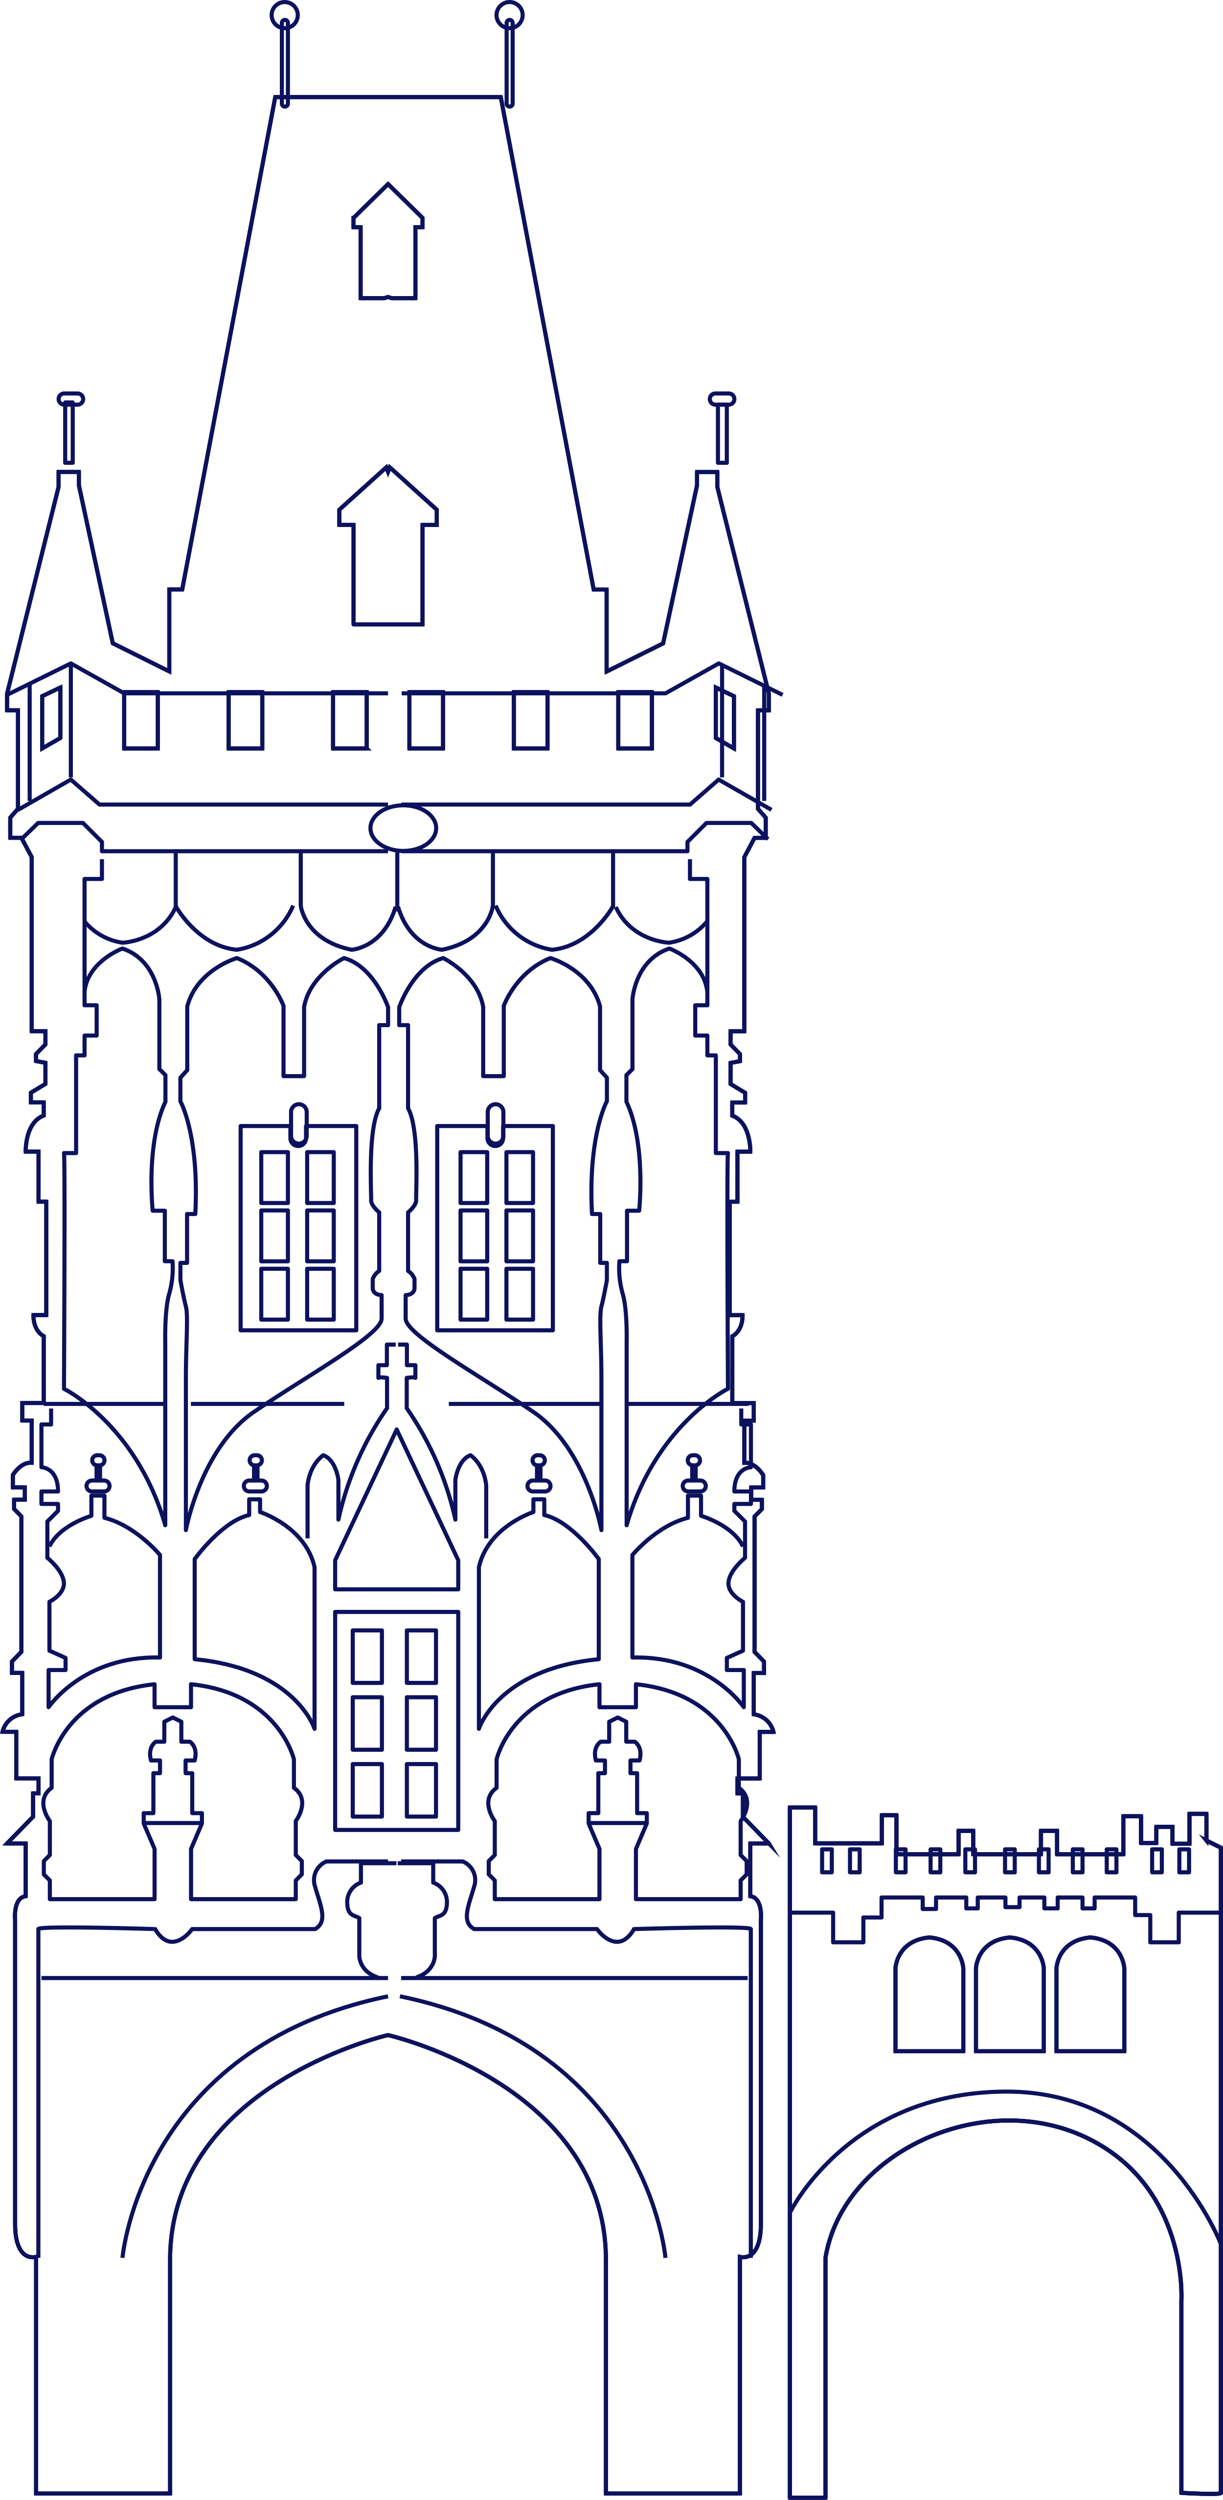 <svg xmlns="http://www.w3.org/2000/svg" width="340.988" height="696.785" viewBox="0 0 340.988 696.785">
  <g id="c" transform="translate(0.706 0.57)">
    <g id="Group_64" data-name="Group 64" transform="translate(0 0)">
      <path id="Path_163" data-name="Path 163" d="M116.124,9.2V1.779H111.4V10.1h-4.727V5.373h-4.5v4.5H97.9V2.437H92.95V13.012H74.492V6.506H70v6.506H51.1V6.506H47.042v6.506H29.692V2.156H25.647V9.979H7.03V0H0V192.37H9.905V125.53c4.727-29.034,43.2-47.261,72.238-33.761s27,45.689,27,45.689v53.56s11.026.67,11.026,0V11.209l-4.057-2.023ZM48.333,67.937h-18.9V44.812s.3-7.761,9.455-8.6c9.15.841,9.455,8.6,9.455,8.6V67.937Zm22.443,0h-18.9V44.812s.3-7.761,9.455-8.6c9.15.841,9.455,8.6,9.455,8.6V67.937Zm22.443,0h-18.9V44.812s.3-7.761,9.455-8.6c9.15.841,9.455,8.6,9.455,8.6V67.937Z" transform="translate(219.532 503.251)" fill="none" stroke="#0c125d" stroke-miterlimit="10" stroke-width="1.139"/>
      <path id="Path_164" data-name="Path 164" d="M116.124,9.2V1.779H111.4V10.1h-4.727V5.373h-4.5v4.5H97.9V2.437H92.95V13.012H74.492V6.506H70v6.506H51.1V6.506H47.042v6.506H29.692V2.156H25.647V9.979H7.03V0H0V192.37H9.905V125.53c4.727-29.034,43.2-47.261,72.238-33.761s27,45.689,27,45.689v53.56s11.026.67,11.026,0V11.209l-4.057-2.023ZM48.333,67.937h-18.9V44.812s.3-7.761,9.455-8.6c9.15.841,9.455,8.6,9.455,8.6V67.937Zm22.443,0h-18.9V44.812s.3-7.761,9.455-8.6c9.15.841,9.455,8.6,9.455,8.6V67.937Zm22.443,0h-18.9V44.812s.3-7.761,9.455-8.6c9.15.841,9.455,8.6,9.455,8.6V67.937Z" transform="translate(219.532 503.251)" fill="none" stroke="#0c125d" stroke-linejoin="round" stroke-width="1.139"/>
      <path id="Path_165" data-name="Path 165" d="M213.692,486.8l-7.262-7.443v-6.519h-1.523v-4.171h6.214V455.683h3.826a6.485,6.485,0,0,0-5.495-4.9V439.273h2.863v-3.185l-2.632-2.7V395.65l2.035-2.086v-2.573h-2.985v-3.434h3.351v-3.434s-2.144-3.672-5.263-3.434V368.925h2.632v-4.9H203.47v-18.62s2.863-1.224,2.863-5.882h-3.582V307.918H204.9V293.956h3.582s.244-8.093-5.02-10.041v-3.672h3.582v-2.7l-4.057-2.448v-5.882l2.632-.487v-1.961l-2.632-2.7V260.4h3.826V211.881l2.863-5.4h3.107v-5.632l-2.157-2.448v-27.45h3.046v-4.621L199.29,108.663v-4.146h-5.653v3.7l-9.455,44.06-15.754,7.843V137.274h-3.606L138.92,0H76.039L50.1,137.249H46.493v22.842L30.74,152.248l-9.455-44.06v-3.7H15.632v4.146L1.267,166.31v4.621H4.313v27.45l-2.157,2.448v5.632H5.263l2.875,5.4v48.518h3.826v3.672l-2.632,2.7V268.7l2.632.487v5.882L7.9,277.521v2.7h3.582v3.672c-5.263,1.961-5.02,10.041-5.02,10.041h3.582v13.962H12.2V339.5H8.614c0,4.658,2.875,5.882,2.875,5.882V364H5.507v4.9H8.139v11.764c-3.107-.25-5.263,3.434-5.263,3.434v3.434H6.226v3.434h-3v2.573l2.035,2.086v37.74l-2.632,2.7v3.185H5.495v11.514A6.465,6.465,0,0,0,0,455.658H3.826v12.988h6.214v4.171H8.516v6.519l-7.262,7.443h5.2v14.7c-3.582.487-2.948,6.619-2.948,6.619v84.685c0,11.077,5.848,9.229,5.848,9.229v65.965H46.713v-65.04c0-48.905,60.761-62.742,60.761-62.742s60.761,13.837,60.761,62.742v65.04H205.59V602.011s5.848,1.848,5.848-9.229V508.1s.646-6.119-2.948-6.619v-14.7h5.19ZM16.119,178.649l-5.068,2.922V167l5.068-2.423ZM43.3,181.571H33.92v-15.7H43.3v15.7Zm29.119,0H63.039v-15.7h9.382v15.7ZM97.873,33.682l9.613-9.429,9.613,9.429v2.585h-1.986V56.049h-6.677l-.963-.337-.963.337H99.834V36.267H97.848V33.682Zm3.667,147.89H92.158v-15.7h9.382v15.7ZM97.873,146.99V119.266H93.9V115.02l13.11-11.827.475,1.274.475-1.274,13.11,11.827v4.246H117.1V146.99H97.86Zm24.952,34.581h-9.382v-15.7h9.382v15.7Zm29.119,0h-9.382v-15.7h9.382v15.7Zm29.119,0h-9.382v-15.7h9.382v15.7Zm17.8-17L203.933,167v14.574l-5.068-2.922Z" transform="translate(0 26.488)" fill="none" stroke="#0c125d" stroke-miterlimit="10" stroke-width="1.139"/>
      <path id="Path_166" data-name="Path 166" d="M6.835,1.56a1.555,1.555,0,0,1-1.56,1.56H1.56A1.555,1.555,0,0,1,0,1.56H0A1.555,1.555,0,0,1,1.56,0H5.276a1.555,1.555,0,0,1,1.56,1.56Z" transform="translate(15.644 109.106)" fill="none" stroke="#0c125d" stroke-linejoin="round" stroke-width="1.139"/>
      <path id="Path_167" data-name="Path 167" d="M1.681,23.32a.842.842,0,0,1-.841.841h0A.842.842,0,0,1,0,23.32V.841A.842.842,0,0,1,.841,0h0a.842.842,0,0,1,.841.841Z" transform="translate(77.885 4.983)" fill="none" stroke="#0c125d" stroke-linejoin="round" stroke-width="1.139"/>
      <path id="Path_168" data-name="Path 168" d="M7.286,3.643A3.645,3.645,0,0,1,3.643,7.286h0A3.645,3.645,0,0,1,0,3.643H0A3.645,3.645,0,0,1,3.643,0h0A3.645,3.645,0,0,1,7.286,3.643Z" transform="translate(75.034)" fill="none" stroke="#0c125d" stroke-linejoin="round" stroke-width="1.139"/>
      <path id="Path_169" data-name="Path 169" d="M0,8.772,17.776,0,32.653,8.346h73.566" transform="translate(1.267 184.342)" fill="none" stroke="#0c125d" stroke-linejoin="round" stroke-width="1.139"/>
      <line id="Line_28" data-name="Line 28" y1="32.36" transform="translate(7.566 190.309)" fill="none" stroke="#0c125d" stroke-linejoin="round" stroke-width="1.139"/>
      <line id="Line_29" data-name="Line 29" y2="31.617" transform="translate(19.043 184.496)" fill="none" stroke="#0c125d" stroke-linejoin="round" stroke-width="1.139"/>
      <path id="Path_170" data-name="Path 170" d="M103.172,6.969H22.723L14.73,0,0,8.443" transform="translate(4.313 216.725)" fill="none" stroke="#0c125d" stroke-linejoin="round" stroke-width="1.139"/>
      <path id="Path_171" data-name="Path 171" d="M102.222,7.883H22.455V5.3L17.155,0H4.666L0,4.532" transform="translate(5.263 228.813)" fill="none" stroke="#0c125d" stroke-linejoin="round" stroke-width="1.139"/>
      <path id="Path_172" data-name="Path 172" d="M10.61,0V5.519H5.761V40.73H9.136v8.443H5.761v5.519H3.4V81.924H.022c.341,0,0,65.707,0,65.707s20.14,9.905,28.242,38.026V134.57s-.231-9,1.121-13.5a26.194,26.194,0,0,0,.9-9H28.142V97.994H24.767S22.745,79.426,28.313,67.62V60.188l-1.694-1.681V39.1s-.67-10.978-10.3-14.182c0,0-9.735,3.546-10.576,12.147" transform="translate(17.108 238.909)" fill="none" stroke="#0c125d" stroke-linejoin="round" stroke-width="1.139"/>
      <path id="Path_173" data-name="Path 173" d="M0,0V14.791s1.011,9.625,14.182,12.318c0,0,8.833-.512,12.269-11.977" transform="translate(83.147 237.053)" fill="none" stroke="#0c125d" stroke-linejoin="round" stroke-width="1.139"/>
      <path id="Path_174" data-name="Path 174" d="M0,0V14.962S6.08,26.1,17.045,27.109A20.58,20.58,0,0,0,32.738,14.791" transform="translate(48.297 237.053)" fill="none" stroke="#0c125d" stroke-linejoin="round" stroke-width="1.139"/>
      <path id="Path_175" data-name="Path 175" d="M0,4.045A17.057,17.057,0,0,0,10.576,9.954S21.041,9.613,25.428,0" transform="translate(22.869 252.243)" fill="none" stroke="#0c125d" stroke-linejoin="round" stroke-width="1.139"/>
      <path id="Path_176" data-name="Path 176" d="M57.9,13.67S54.072,2.364,45.628,0c0,0-9.613,4.727-11.136,13.67V32.909H28.754V13.329S25.428,3.874,15.754,0c0,0-11.136,3.2-13.841,13.5V31.227L0,33.347v6.567s5.324,9.479,4.155,31.422H1.864V84.958H.012v4.837s.841,4.727,1.523,7.31,0,10.576,0,19.8v42.534S5.7,136.593,20.554,126.468s35.552-21.492,35.552-25.988v-6.53s-2.473,0-2.473-2.022V89.454a4.521,4.521,0,0,1,1.8-2.254V70.885s-2.364-1.913-2.254-3.485-1.011-19.689,2.254-25.537V18.69H57.91V13.683Z" transform="translate(49.588 266.483)" fill="none" stroke="#0c125d" stroke-linejoin="round" stroke-width="1.139"/>
      <path id="Path_177" data-name="Path 177" d="M4.362,8.8a2.179,2.179,0,0,1-2.181,2.181h0A2.179,2.179,0,0,1,0,8.8V2.181A2.179,2.179,0,0,1,2.181,0h0A2.179,2.179,0,0,1,4.362,2.181Z" transform="translate(80.446 307.219)" fill="none" stroke="#0c125d" stroke-linejoin="round" stroke-width="1.139"/>
      <path id="Path_178" data-name="Path 178" d="M18.227,0V3.387a2.181,2.181,0,1,1-4.362,0V0H0V56.935H32.238V0Z" transform="translate(66.39 313.298)" fill="none" stroke="#0c125d" stroke-linejoin="round" stroke-width="1.139"/>
      <rect id="Rectangle_71" data-name="Rectangle 71" width="7.432" height="14.182" transform="translate(72.138 320.573)" fill="none" stroke="#0c125d" stroke-linejoin="round" stroke-width="1.139"/>
      <rect id="Rectangle_72" data-name="Rectangle 72" width="7.42" height="14.182" transform="translate(84.933 320.573)" fill="none" stroke="#0c125d" stroke-linejoin="round" stroke-width="1.139"/>
      <rect id="Rectangle_73" data-name="Rectangle 73" width="7.432" height="14.182" transform="translate(72.138 336.825)" fill="none" stroke="#0c125d" stroke-linejoin="round" stroke-width="1.139"/>
      <rect id="Rectangle_74" data-name="Rectangle 74" width="7.42" height="14.182" transform="translate(84.933 336.825)" fill="none" stroke="#0c125d" stroke-linejoin="round" stroke-width="1.139"/>
      <rect id="Rectangle_75" data-name="Rectangle 75" width="7.432" height="14.182" transform="translate(72.138 353.077)" fill="none" stroke="#0c125d" stroke-linejoin="round" stroke-width="1.139"/>
      <rect id="Rectangle_76" data-name="Rectangle 76" width="7.42" height="14.182" transform="translate(84.933 353.077)" fill="none" stroke="#0c125d" stroke-linejoin="round" stroke-width="1.139"/>
      <line id="Line_30" data-name="Line 30" x1="42.753" transform="translate(52.519 390.753)" fill="none" stroke="#0c125d" stroke-linejoin="round" stroke-width="1.139"/>
      <line id="Line_31" data-name="Line 31" x1="33.895" transform="translate(11.477 390.753)" fill="none" stroke="#0c125d" stroke-linejoin="round" stroke-width="1.139"/>
      <path id="Path_179" data-name="Path 179" d="M2.7,0V4.447H0V16.375s4.63.037,4.63,6.75H0V26.6H4.63v1.925L1.657,31.5V41.62S5.9,44.995,6.25,48.37,2.23,53.889,2.23,53.889V67.5l4.5,2.023V72.9H2V83.252s9.674-14.4,31.057-13.841V40.828S26.28,32.616,17.569,30.472V24.282H13.926v5.629s-8.894,2.583-11.7,8.553" transform="translate(10.844 392.032)" fill="none" stroke="#0c125d" stroke-linejoin="round" stroke-width="1.139"/>
      <path id="Path_180" data-name="Path 180" d="M6.421,1.523A1.524,1.524,0,0,1,4.9,3.046H1.523A1.524,1.524,0,0,1,0,1.523H0A1.523,1.523,0,0,1,1.523,0H4.9A1.523,1.523,0,0,1,6.421,1.523Z" transform="translate(23.417 412.106)" fill="none" stroke="#0c125d" stroke-linejoin="round" stroke-width="1.139"/>
      <path id="Path_181" data-name="Path 181" d="M3.424,1.413a1.4,1.4,0,0,1-1.4,1.4H1.413A1.412,1.412,0,0,1,0,1.413H0A1.414,1.414,0,0,1,1.413,0h.609a1.4,1.4,0,0,1,1.4,1.413Z" transform="translate(25.001 405.065)" fill="none" stroke="#0c125d" stroke-linejoin="round" stroke-width="1.139"/>
      <path id="Path_182" data-name="Path 182" d="M.975,3.57a.489.489,0,0,1-.487.487h0A.489.489,0,0,1,0,3.57V.487A.489.489,0,0,1,.487,0h0A.489.489,0,0,1,.975.487Z" transform="translate(26.22 407.978)" fill="none" stroke="#0c125d" stroke-linejoin="round" stroke-width="1.139"/>
      <path id="Path_183" data-name="Path 183" d="M6.421,1.523A1.524,1.524,0,0,1,4.9,3.046H1.523A1.524,1.524,0,0,1,0,1.523H0A1.523,1.523,0,0,1,1.523,0H4.9A1.523,1.523,0,0,1,6.421,1.523Z" transform="translate(67.278 412.106)" fill="none" stroke="#0c125d" stroke-linejoin="round" stroke-width="1.139"/>
      <path id="Path_184" data-name="Path 184" d="M3.411,1.413a1.4,1.4,0,0,1-1.4,1.4H1.4A1.4,1.4,0,0,1,0,1.413H0A1.412,1.412,0,0,1,1.4,0H2.01a1.4,1.4,0,0,1,1.4,1.413Z" transform="translate(68.898 405.065)" fill="none" stroke="#0c125d" stroke-linejoin="round" stroke-width="1.139"/>
      <path id="Path_185" data-name="Path 185" d="M.975,3.57a.489.489,0,0,1-.487.487h0A.489.489,0,0,1,0,3.57V.487A.489.489,0,0,1,.487,0h0A.489.489,0,0,1,.975.487Z" transform="translate(70.121 407.978)" fill="none" stroke="#0c125d" stroke-linejoin="round" stroke-width="1.139"/>
      <path id="Path_186" data-name="Path 186" d="M24.587,0H22.114V5.739H19.75V9.284c0-.341,2.412,0,2.412,0v8.443A87.1,87.1,0,0,0,8.6,48.784V37.7s-.67-5.568-4.216-6.859c0,0-3.716,2.364-4.386,8.382V54.011" transform="translate(85.047 374.217)" fill="none" stroke="#0c125d" stroke-linejoin="round" stroke-width="1.139"/>
      <path id="Path_187" data-name="Path 187" d="M0,44.556v-27.9S7.6,6.08,15.193,4.386V0h3.034V3.546S30.886,7.591,33.42,18.909V63.977S28.193,47.273,0,44.568Z" transform="translate(53.576 417.344)" fill="none" stroke="#0c125d" stroke-linejoin="round" stroke-width="1.139"/>
      <path id="Path_188" data-name="Path 188" d="M70.361,38.147s4.4-5.739-.5-9.284V20.932S65.695,2.522,41.169,0V6.409H31.007V0C6.481,2.51,2.314,20.932,2.314,20.932v7.932c-4.9,3.545-.5,9.284-.5,9.284V47.6L.133,49.283V53l1.681,1.681v5.227h29.2V45.9l-3.034-7.091V35.93h2.7V24.794h1.852V21.249H30.008c-1.011-3.887,1.352-5.227,1.352-5.227h2.364V10.454L36.1,9.272l2.376,1.182v5.568H40.84s2.364,1.352,1.352,5.227H39.658v3.546H41.51V35.93h2.7v2.875L41.181,45.9V59.908h29.2V54.681L72.067,53V49.283L70.385,47.6V38.147Z" transform="translate(11.38 468.891)" fill="none" stroke="#0c125d" stroke-linejoin="round" stroke-width="1.139"/>
      <line id="Line_32" data-name="Line 32" x2="15.9" transform="translate(39.354 507.58)" fill="none" stroke="#0c125d" stroke-linejoin="round" stroke-width="1.139"/>
      <path id="Path_189" data-name="Path 189" d="M0,72.908S4.959,14.182,74.041,0" transform="translate(33.445 555.873)" fill="none" stroke="#0c125d" stroke-linejoin="round" stroke-width="1.139"/>
      <line id="Line_33" data-name="Line 33" x2="96.642" transform="translate(10.844 550.785)" fill="none" stroke="#0c125d" stroke-linejoin="round" stroke-width="1.139"/>
      <path id="Path_190" data-name="Path 190" d="M97.495,0H80.34a5.6,5.6,0,0,0-3.2,6.981c1.462,5.178,3.716,9.784,0,11.867H42.875s-2.327,3.375-5.385,3.546-4.91-3.546-4.91-3.546S0,17.837,0,18.848V110.5" transform="translate(9.991 518.286)" fill="none" stroke="#0c125d" stroke-linejoin="round" stroke-width="1.139"/>
      <path id="Path_191" data-name="Path 191" d="M13.731,0H3.826V5.4A5.727,5.727,0,0,0,0,10.746C0,14.864,2.023,14.4,3.375,15.3V25.878s0,4.277,5.178,5.958" transform="translate(96.101 518.782)" fill="none" stroke="#0c125d" stroke-linejoin="round" stroke-width="1.139"/>
      <path id="Path_192" data-name="Path 192" d="M0,1.56a1.555,1.555,0,0,0,1.56,1.56H5.276a1.555,1.555,0,0,0,1.56-1.56h0A1.555,1.555,0,0,0,5.276,0H1.56A1.555,1.555,0,0,0,0,1.56Z" transform="translate(197.208 109.106)" fill="none" stroke="#0c125d" stroke-linejoin="round" stroke-width="1.139"/>
      <path id="Path_193" data-name="Path 193" d="M0,23.32a.842.842,0,0,0,.841.841h0a.842.842,0,0,0,.841-.841V.841A.842.842,0,0,0,.841,0h0A.842.842,0,0,0,0,.841Z" transform="translate(140.548 4.983)" fill="none" stroke="#0c125d" stroke-linejoin="round" stroke-width="1.139"/>
      <path id="Path_194" data-name="Path 194" d="M0,3.643A3.645,3.645,0,0,0,3.643,7.286h0A3.645,3.645,0,0,0,7.286,3.643h0A3.645,3.645,0,0,0,3.643,0h0A3.645,3.645,0,0,0,0,3.643Z" transform="translate(137.734)" fill="none" stroke="#0c125d" stroke-linejoin="round" stroke-width="1.139"/>
      <path id="Path_195" data-name="Path 195" d="M213.692,486.8l-7.262-7.443v-6.519h-1.523v-4.171h6.214V455.683h3.826a6.485,6.485,0,0,0-5.495-4.9V439.273h2.863v-3.185l-2.632-2.7V395.65l2.035-2.086v-2.573h-2.985v-3.434h3.351v-3.434s-2.144-3.672-5.263-3.434V368.925h2.632v-4.9H203.47v-18.62s2.863-1.224,2.863-5.882h-3.582V307.918H204.9V293.956h3.582s.244-8.093-5.02-10.041v-3.672h3.582v-2.7l-4.057-2.448v-5.882l2.632-.487v-1.961l-2.632-2.7V260.4h3.826V211.881l2.863-5.4h3.107v-5.632l-2.157-2.448v-27.45h3.046v-4.621L199.29,108.663v-4.146h-5.653v3.7l-9.455,44.06-15.754,7.843V137.274h-3.606L138.92,0H76.039L50.1,137.249H46.493v22.842L30.74,152.248l-9.455-44.06v-3.7H15.632v4.146L1.267,166.31v4.621H4.313v27.45l-2.157,2.448v5.632H5.263l2.875,5.4v48.518h3.826v3.672l-2.632,2.7V268.7l2.632.487v5.882L7.9,277.521v2.7h3.582v3.672c-5.263,1.961-5.02,10.041-5.02,10.041h3.582v13.962H12.2V339.5H8.614c0,4.658,2.875,5.882,2.875,5.882V364H5.507v4.9H8.139v11.764c-3.107-.25-5.263,3.434-5.263,3.434v3.434H6.226v3.434h-3v2.573l2.035,2.086v37.74l-2.632,2.7v3.185H5.495v11.514A6.465,6.465,0,0,0,0,455.658H3.826v12.988h6.214v4.171H8.516v6.519l-7.262,7.443h5.2v14.7c-3.582.487-2.948,6.619-2.948,6.619v84.685c0,11.077,5.848,9.229,5.848,9.229v65.965H46.713v-65.04c0-48.905,60.761-62.742,60.761-62.742s60.761,13.837,60.761,62.742v65.04H205.59V602.011s5.848,1.848,5.848-9.229V508.1s.646-6.119-2.948-6.619v-14.7h5.19ZM16.119,178.649l-5.068,2.922V167l5.068-2.423ZM43.3,181.571H33.92v-15.7H43.3v15.7Zm29.119,0H63.039v-15.7h9.382v15.7ZM97.873,33.682l9.613-9.429,9.613,9.429v2.585h-1.986V56.049h-6.677l-.963-.337-.963.337H99.834V36.267H97.848V33.682Zm3.667,147.89H92.158v-15.7h9.382v15.7ZM97.873,146.99V119.266H93.9V115.02l13.11-11.827.475,1.274.475-1.274,13.11,11.827v4.246H117.1V146.99H97.86Zm24.952,34.581h-9.382v-15.7h9.382v15.7Zm29.119,0h-9.382v-15.7h9.382v15.7Zm29.119,0h-9.382v-15.7h9.382v15.7Zm17.8-17L203.933,167v14.574l-5.068-2.922Z" transform="translate(0 26.488)" fill="none" stroke="#0c125d" stroke-linejoin="round" stroke-width="1.139"/>
      <path id="Path_196" data-name="Path 196" d="M106.206,8.772,88.43,0,73.566,8.346H0" transform="translate(111.279 184.342)" fill="none" stroke="#0c125d" stroke-linejoin="round" stroke-width="1.139"/>
      <line id="Line_34" data-name="Line 34" y1="32.36" transform="translate(212.369 190.309)" fill="none" stroke="#0c125d" stroke-linejoin="round" stroke-width="1.139"/>
      <line id="Line_35" data-name="Line 35" y2="31.617" transform="translate(200.617 184.496)" fill="none" stroke="#0c125d" stroke-linejoin="round" stroke-width="1.139"/>
      <path id="Path_197" data-name="Path 197" d="M0,6.969H80.45L88.43,0l14.742,8.443" transform="translate(111.229 216.725)" fill="none" stroke="#0c125d" stroke-linejoin="round" stroke-width="1.139"/>
      <path id="Path_198" data-name="Path 198" d="M0,7.883H79.755V5.3l5.3-5.3H97.544l4.666,4.532" transform="translate(111.213 228.813)" fill="none" stroke="#0c125d" stroke-linejoin="round" stroke-width="1.139"/>
      <path id="Path_199" data-name="Path 199" d="M19.749,0V5.519H24.6V40.73H21.223v8.443H24.6v5.519h2.364V81.924h3.375c-.341,0,0,65.707,0,65.707S10.2,157.537,2.095,185.657V134.57s.231-9-1.121-13.5a26.194,26.194,0,0,1-.9-9H2.2V97.994H5.579S7.6,79.426,2.034,67.62V60.188l1.681-1.681V39.1s.67-10.978,10.3-14.182c0,0,9.735,3.546,10.576,12.147" transform="translate(171.916 238.909)" fill="none" stroke="#0c125d" stroke-linejoin="round" stroke-width="1.139"/>
      <path id="Path_200" data-name="Path 200" d="M26.451,0V14.791S25.44,24.416,12.269,27.109c0,0-8.833-.512-12.269-11.977" transform="translate(110.276 237.053)" fill="none" stroke="#0c125d" stroke-linejoin="round" stroke-width="1.139"/>
      <path id="Path_201" data-name="Path 201" d="M32.738,0V14.962S26.658,26.1,15.693,27.109A20.58,20.58,0,0,1,0,14.791" transform="translate(137.49 237.053)" fill="none" stroke="#0c125d" stroke-linejoin="round" stroke-width="1.139"/>
      <path id="Path_202" data-name="Path 202" d="M25.428,4.045A17.057,17.057,0,0,1,14.852,9.954S4.386,9.613,0,0" transform="translate(170.993 252.243)" fill="none" stroke="#0c125d" stroke-linejoin="round" stroke-width="1.139"/>
      <path id="Path_203" data-name="Path 203" d="M.012,13.67S3.838,2.364,12.281,0c0,0,9.625,4.727,11.136,13.67V32.909h5.739V13.329S32.494,3.874,42.156,0c0,0,11.136,3.2,13.841,13.5V31.227l1.913,2.12v6.567s-5.324,9.479-4.155,31.422h2.291V84.958H57.9v4.837s-.841,4.727-1.523,7.31,0,10.576,0,19.8v42.534s-4.167-22.845-19.019-32.969S1.8,104.976,1.8,100.48v-6.53s2.473,0,2.473-2.022V89.454a4.521,4.521,0,0,0-1.8-2.254V70.885S4.837,68.973,4.727,67.4,5.739,47.712,2.473,41.864V18.69H0V13.683Z" transform="translate(110.597 266.483)" fill="none" stroke="#0c125d" stroke-linejoin="round" stroke-width="1.139"/>
      <path id="Path_204" data-name="Path 204" d="M0,8.8a2.179,2.179,0,0,0,2.181,2.181h0A2.179,2.179,0,0,0,4.362,8.8V2.181A2.179,2.179,0,0,0,2.181,0h0A2.179,2.179,0,0,0,0,2.181Z" transform="translate(135.284 307.219)" fill="none" stroke="#0c125d" stroke-linejoin="round" stroke-width="1.139"/>
      <path id="Path_205" data-name="Path 205" d="M14.011,0V3.387a2.181,2.181,0,1,0,4.362,0V0H32.238V56.935H0V0Z" transform="translate(121.199 313.298)" fill="none" stroke="#0c125d" stroke-linejoin="round" stroke-width="1.139"/>
      <rect id="Rectangle_77" data-name="Rectangle 77" width="7.42" height="14.182" transform="translate(140.494 320.573)" fill="none" stroke="#0c125d" stroke-linejoin="round" stroke-width="1.139"/>
      <rect id="Rectangle_78" data-name="Rectangle 78" width="7.432" height="14.182" transform="translate(127.7 320.573)" fill="none" stroke="#0c125d" stroke-linejoin="round" stroke-width="1.139"/>
      <rect id="Rectangle_79" data-name="Rectangle 79" width="7.42" height="14.182" transform="translate(140.494 336.825)" fill="none" stroke="#0c125d" stroke-linejoin="round" stroke-width="1.139"/>
      <rect id="Rectangle_80" data-name="Rectangle 80" width="7.432" height="14.182" transform="translate(127.7 336.825)" fill="none" stroke="#0c125d" stroke-linejoin="round" stroke-width="1.139"/>
      <rect id="Rectangle_81" data-name="Rectangle 81" width="7.42" height="14.182" transform="translate(140.494 353.077)" fill="none" stroke="#0c125d" stroke-linejoin="round" stroke-width="1.139"/>
      <rect id="Rectangle_82" data-name="Rectangle 82" width="7.432" height="14.182" transform="translate(127.7 353.077)" fill="none" stroke="#0c125d" stroke-linejoin="round" stroke-width="1.139"/>
      <line id="Line_36" data-name="Line 36" x2="42.753" transform="translate(124.43 390.753)" fill="none" stroke="#0c125d" stroke-linejoin="round" stroke-width="1.139"/>
      <line id="Line_37" data-name="Line 37" x2="33.895" transform="translate(174.119 390.753)" fill="none" stroke="#0c125d" stroke-linejoin="round" stroke-width="1.139"/>
      <path id="Path_206" data-name="Path 206" d="M30.35,0V4.447h2.7V16.375s-4.63.037-4.63,6.75h4.63V26.6h-4.63v1.925L31.4,31.5V41.62s-4.24,3.375-4.605,6.75,4.033,5.519,4.033,5.519V67.5l-4.5,2.023V72.9h4.727V83.252S21.383,68.851,0,69.411V40.828s6.774-8.212,15.486-10.356V24.282h3.643v5.629s8.882,2.583,11.7,8.553" transform="translate(175.619 392.032)" fill="none" stroke="#0c125d" stroke-linejoin="round" stroke-width="1.139"/>
      <path id="Path_207" data-name="Path 207" d="M0,1.523A1.524,1.524,0,0,0,1.523,3.046H4.9A1.524,1.524,0,0,0,6.421,1.523h0A1.524,1.524,0,0,0,4.9,0H1.523A1.523,1.523,0,0,0,0,1.523Z" transform="translate(189.65 412.106)" fill="none" stroke="#0c125d" stroke-linejoin="round" stroke-width="1.139"/>
      <path id="Path_208" data-name="Path 208" d="M0,1.413a1.4,1.4,0,0,0,1.4,1.4H2.01a1.4,1.4,0,0,0,1.4-1.4h0A1.412,1.412,0,0,0,2.01,0H1.4A1.4,1.4,0,0,0,0,1.413Z" transform="translate(191.056 405.065)" fill="none" stroke="#0c125d" stroke-linejoin="round" stroke-width="1.139"/>
      <path id="Path_209" data-name="Path 209" d="M0,3.57a.489.489,0,0,0,.487.487h0A.489.489,0,0,0,.975,3.57V.487A.489.489,0,0,0,.487,0h0A.489.489,0,0,0,0,.487Z" transform="translate(192.283 407.978)" fill="none" stroke="#0c125d" stroke-linejoin="round" stroke-width="1.139"/>
      <path id="Path_210" data-name="Path 210" d="M0,1.523A1.523,1.523,0,0,0,1.523,3.046H4.9A1.523,1.523,0,0,0,6.421,1.523h0A1.523,1.523,0,0,0,4.9,0H1.523A1.523,1.523,0,0,0,0,1.523Z" transform="translate(146.363 412.106)" fill="none" stroke="#0c125d" stroke-linejoin="round" stroke-width="1.139"/>
      <path id="Path_211" data-name="Path 211" d="M0,1.413a1.4,1.4,0,0,0,1.4,1.4H2.01a1.412,1.412,0,0,0,1.413-1.4h0A1.414,1.414,0,0,0,2.01,0H1.4A1.4,1.4,0,0,0,0,1.413Z" transform="translate(147.779 405.065)" fill="none" stroke="#0c125d" stroke-linejoin="round" stroke-width="1.139"/>
      <path id="Path_212" data-name="Path 212" d="M0,3.57a.489.489,0,0,0,.487.487h0A.489.489,0,0,0,.975,3.57V.487A.489.489,0,0,0,.487,0h0A.489.489,0,0,0,0,.487Z" transform="translate(149.013 407.978)" fill="none" stroke="#0c125d" stroke-linejoin="round" stroke-width="1.139"/>
      <path id="Path_213" data-name="Path 213" d="M0,0H2.473V5.739H4.837V9.284c0-.341-2.412,0-2.412,0v8.443A87.1,87.1,0,0,1,15.985,48.784V37.7s.67-5.568,4.216-6.859c0,0,3.716,2.364,4.386,8.382V54.011" transform="translate(110.271 374.217)" fill="none" stroke="#0c125d" stroke-linejoin="round" stroke-width="1.139"/>
      <path id="Path_214" data-name="Path 214" d="M33.42,44.556v-27.9S25.83,6.08,18.227,4.386V0H15.193V3.546S2.534,7.591,0,18.909V63.977s5.227-16.7,33.42-19.409Z" transform="translate(132.82 417.344)" fill="none" stroke="#0c125d" stroke-linejoin="round" stroke-width="1.139"/>
      <path id="Path_215" data-name="Path 215" d="M1.815,38.147s-4.4-5.739.5-9.284V20.932S6.481,2.522,31.007,0V6.409H41.168V0C65.695,2.51,69.861,20.932,69.861,20.932v7.932c4.9,3.545.5,9.284.5,9.284V47.6l1.681,1.681V53l-1.681,1.681v5.227H41.169V45.9L44.2,38.805V35.93H41.5V24.794H39.646V21.249H42.18c1.011-3.887-1.352-5.227-1.352-5.227H38.464V10.454L36.088,9.272l-2.376,1.182v5.568H31.348S28.985,17.374,30,21.249H32.53v3.546H30.678V35.93h-2.7v2.875L31.007,45.9V59.908H1.815V54.681L.133,53V49.283L1.815,47.6Z" transform="translate(135.433 468.891)" fill="none" stroke="#0c125d" stroke-linejoin="round" stroke-width="1.139"/>
      <line id="Line_38" data-name="Line 38" x1="15.888" transform="translate(163.743 507.58)" fill="none" stroke="#0c125d" stroke-linejoin="round" stroke-width="1.139"/>
      <path id="Path_216" data-name="Path 216" d="M74.041,72.908S69.094,14.182,0,0" transform="translate(110.793 555.873)" fill="none" stroke="#0c125d" stroke-linejoin="round" stroke-width="1.139"/>
      <line id="Line_39" data-name="Line 39" x1="96.63" transform="translate(111.125 550.785)" fill="none" stroke="#0c125d" stroke-linejoin="round" stroke-width="1.139"/>
      <g id="Group_62" data-name="Group 62" transform="translate(92.736 397.88)">
        <path id="Path_217" data-name="Path 217" d="M0,0V60.761H34.322V0H0Z" transform="translate(0 50.855)" fill="none" stroke="#0c125d" stroke-linejoin="round" stroke-width="1.139"/>
        <path id="Path_218" data-name="Path 218" d="M17.167,0,0,36.454v8.1H34.322v-8.1Z" fill="none" stroke="#0c125d" stroke-linejoin="round" stroke-width="1.139"/>
      </g>
      <path id="Path_219" data-name="Path 219" d="M0,0H17.155a5.6,5.6,0,0,1,3.2,6.981c-1.462,5.178-3.716,9.784,0,11.867H54.62s2.327,3.375,5.385,3.546,4.91-3.546,4.91-3.546,32.58-1.011,32.58,0V110.5" transform="translate(111.138 518.286)" fill="none" stroke="#0c125d" stroke-linejoin="round" stroke-width="1.139"/>
      <path id="Path_220" data-name="Path 220" d="M0,0H9.905V5.4a5.727,5.727,0,0,1,3.826,5.349c0,4.118-2.023,3.655-3.375,4.557V25.878s0,4.277-5.178,5.958" transform="translate(110.176 518.782)" fill="none" stroke="#0c125d" stroke-linejoin="round" stroke-width="1.139"/>
      <g id="Group_63" data-name="Group 63" transform="translate(97.648 453.887)">
        <rect id="Rectangle_83" data-name="Rectangle 83" width="8.127" height="14.633" fill="none" stroke="#0c125d" stroke-linejoin="round" stroke-width="1.139"/>
        <rect id="Rectangle_84" data-name="Rectangle 84" width="8.127" height="14.633" transform="translate(15.084)" fill="none" stroke="#0c125d" stroke-linejoin="round" stroke-width="1.139"/>
        <rect id="Rectangle_85" data-name="Rectangle 85" width="8.127" height="14.633" transform="translate(0 18.629)" fill="none" stroke="#0c125d" stroke-linejoin="round" stroke-width="1.139"/>
        <rect id="Rectangle_86" data-name="Rectangle 86" width="8.127" height="14.633" transform="translate(15.084 18.629)" fill="none" stroke="#0c125d" stroke-linejoin="round" stroke-width="1.139"/>
        <rect id="Rectangle_87" data-name="Rectangle 87" width="8.127" height="14.633" transform="translate(0 37.258)" fill="none" stroke="#0c125d" stroke-linejoin="round" stroke-width="1.139"/>
        <rect id="Rectangle_88" data-name="Rectangle 88" width="8.127" height="14.633" transform="translate(15.084 37.258)" fill="none" stroke="#0c125d" stroke-linejoin="round" stroke-width="1.139"/>
      </g>
      <rect id="Rectangle_89" data-name="Rectangle 89" width="2.096" height="16.826" transform="translate(17.472 111.604)" fill="none" stroke="#0c125d" stroke-linejoin="round" stroke-width="1.139"/>
      <rect id="Rectangle_90" data-name="Rectangle 90" width="2.473" height="16.204" transform="translate(199.466 112.225)" fill="none" stroke="#0c125d" stroke-linejoin="round" stroke-width="1.139"/>
      <line id="Line_40" data-name="Line 40" y2="16.485" transform="translate(110.065 236.96)" fill="none" stroke="#0c125d" stroke-linejoin="round" stroke-width="1.139"/>
      <path id="Path_221" data-name="Path 221" d="M18.324,6.36c0,3.509-4.094,6.36-9.162,6.36S0,9.869,0,6.36,4.094,0,9.162,0,18.324,2.851,18.324,6.36Z" transform="translate(102.582 223.897)" fill="none" stroke="#0c125d" stroke-linejoin="round" stroke-width="1.139"/>
      <path id="Path_222" data-name="Path 222" d="M7.018,0V9.979H25.635V2.157H29.68V13.012h17.35V6.506h4.057v6.506h18.9V6.506h4.5v6.506H92.938V2.437h4.947V9.869h4.276v-4.5h4.5V10.1h4.727V1.779h4.727V9.2l4.057,2.022V191.03c0,.67-11.026,0-11.026,0V137.47s2.023-32.177-27-45.689-67.51,4.727-72.238,33.761v66.84H0V.012H7.03Z" transform="translate(219.544 503.263)" fill="none" stroke="#0c125d" stroke-linejoin="round" stroke-width="1.139"/>
      <path id="Path_223" data-name="Path 223" d="M0,4.216H12.05v8.273h8.431V5.568h5.068V0H37.027V3.2h3.716V0h8.431V3.034h3.2V0H60.09V2.693h3.935V0h6.92V3.034h3.716V0h6.92V3.034h3.375V0H96.264V4.9h4.216v7.591h7.932V4.216h11.77" transform="translate(219.532 528.335)" fill="none" stroke="#0c125d" stroke-linejoin="round" stroke-width="1.139"/>
      <rect id="Rectangle_91" data-name="Rectangle 91" width="2.705" height="6.409" transform="translate(228.507 514.906)" fill="none" stroke="#0c125d" stroke-linejoin="round" stroke-width="1.139"/>
      <rect id="Rectangle_92" data-name="Rectangle 92" width="2.705" height="6.409" transform="translate(236.282 514.906)" fill="none" stroke="#0c125d" stroke-linejoin="round" stroke-width="1.139"/>
      <rect id="Rectangle_93" data-name="Rectangle 93" width="2.705" height="6.409" transform="translate(320.524 514.906)" fill="none" stroke="#0c125d" stroke-linejoin="round" stroke-width="1.139"/>
      <rect id="Rectangle_94" data-name="Rectangle 94" width="2.705" height="6.409" transform="translate(328.114 514.906)" fill="none" stroke="#0c125d" stroke-linejoin="round" stroke-width="1.139"/>
      <rect id="Rectangle_95" data-name="Rectangle 95" width="2.705" height="6.409" transform="translate(249.072 514.906)" fill="none" stroke="#0c125d" stroke-linejoin="round" stroke-width="1.139"/>
      <rect id="Rectangle_96" data-name="Rectangle 96" width="2.705" height="6.409" transform="translate(258.755 514.906)" fill="none" stroke="#0c125d" stroke-linejoin="round" stroke-width="1.139"/>
      <rect id="Rectangle_97" data-name="Rectangle 97" width="2.705" height="6.409" transform="translate(268.439 514.906)" fill="none" stroke="#0c125d" stroke-linejoin="round" stroke-width="1.139"/>
      <rect id="Rectangle_98" data-name="Rectangle 98" width="2.705" height="6.409" transform="translate(279.513 514.906)" fill="none" stroke="#0c125d" stroke-linejoin="round" stroke-width="1.139"/>
      <rect id="Rectangle_99" data-name="Rectangle 99" width="2.705" height="6.409" transform="translate(288.955 514.906)" fill="none" stroke="#0c125d" stroke-linejoin="round" stroke-width="1.139"/>
      <rect id="Rectangle_100" data-name="Rectangle 100" width="2.705" height="6.409" transform="translate(298.41 514.906)" fill="none" stroke="#0c125d" stroke-linejoin="round" stroke-width="1.139"/>
      <rect id="Rectangle_101" data-name="Rectangle 101" width="2.705" height="6.409" transform="translate(307.865 514.906)" fill="none" stroke="#0c125d" stroke-linejoin="round" stroke-width="1.139"/>
      <path id="Path_224" data-name="Path 224" d="M0,33.762S16.2.232,60.078,0s60.091,42.534,60.091,42.534" transform="translate(219.532 582.433)" fill="none" stroke="#0c125d" stroke-linejoin="round" stroke-width="1.139"/>
    </g>
  </g>
</svg>
